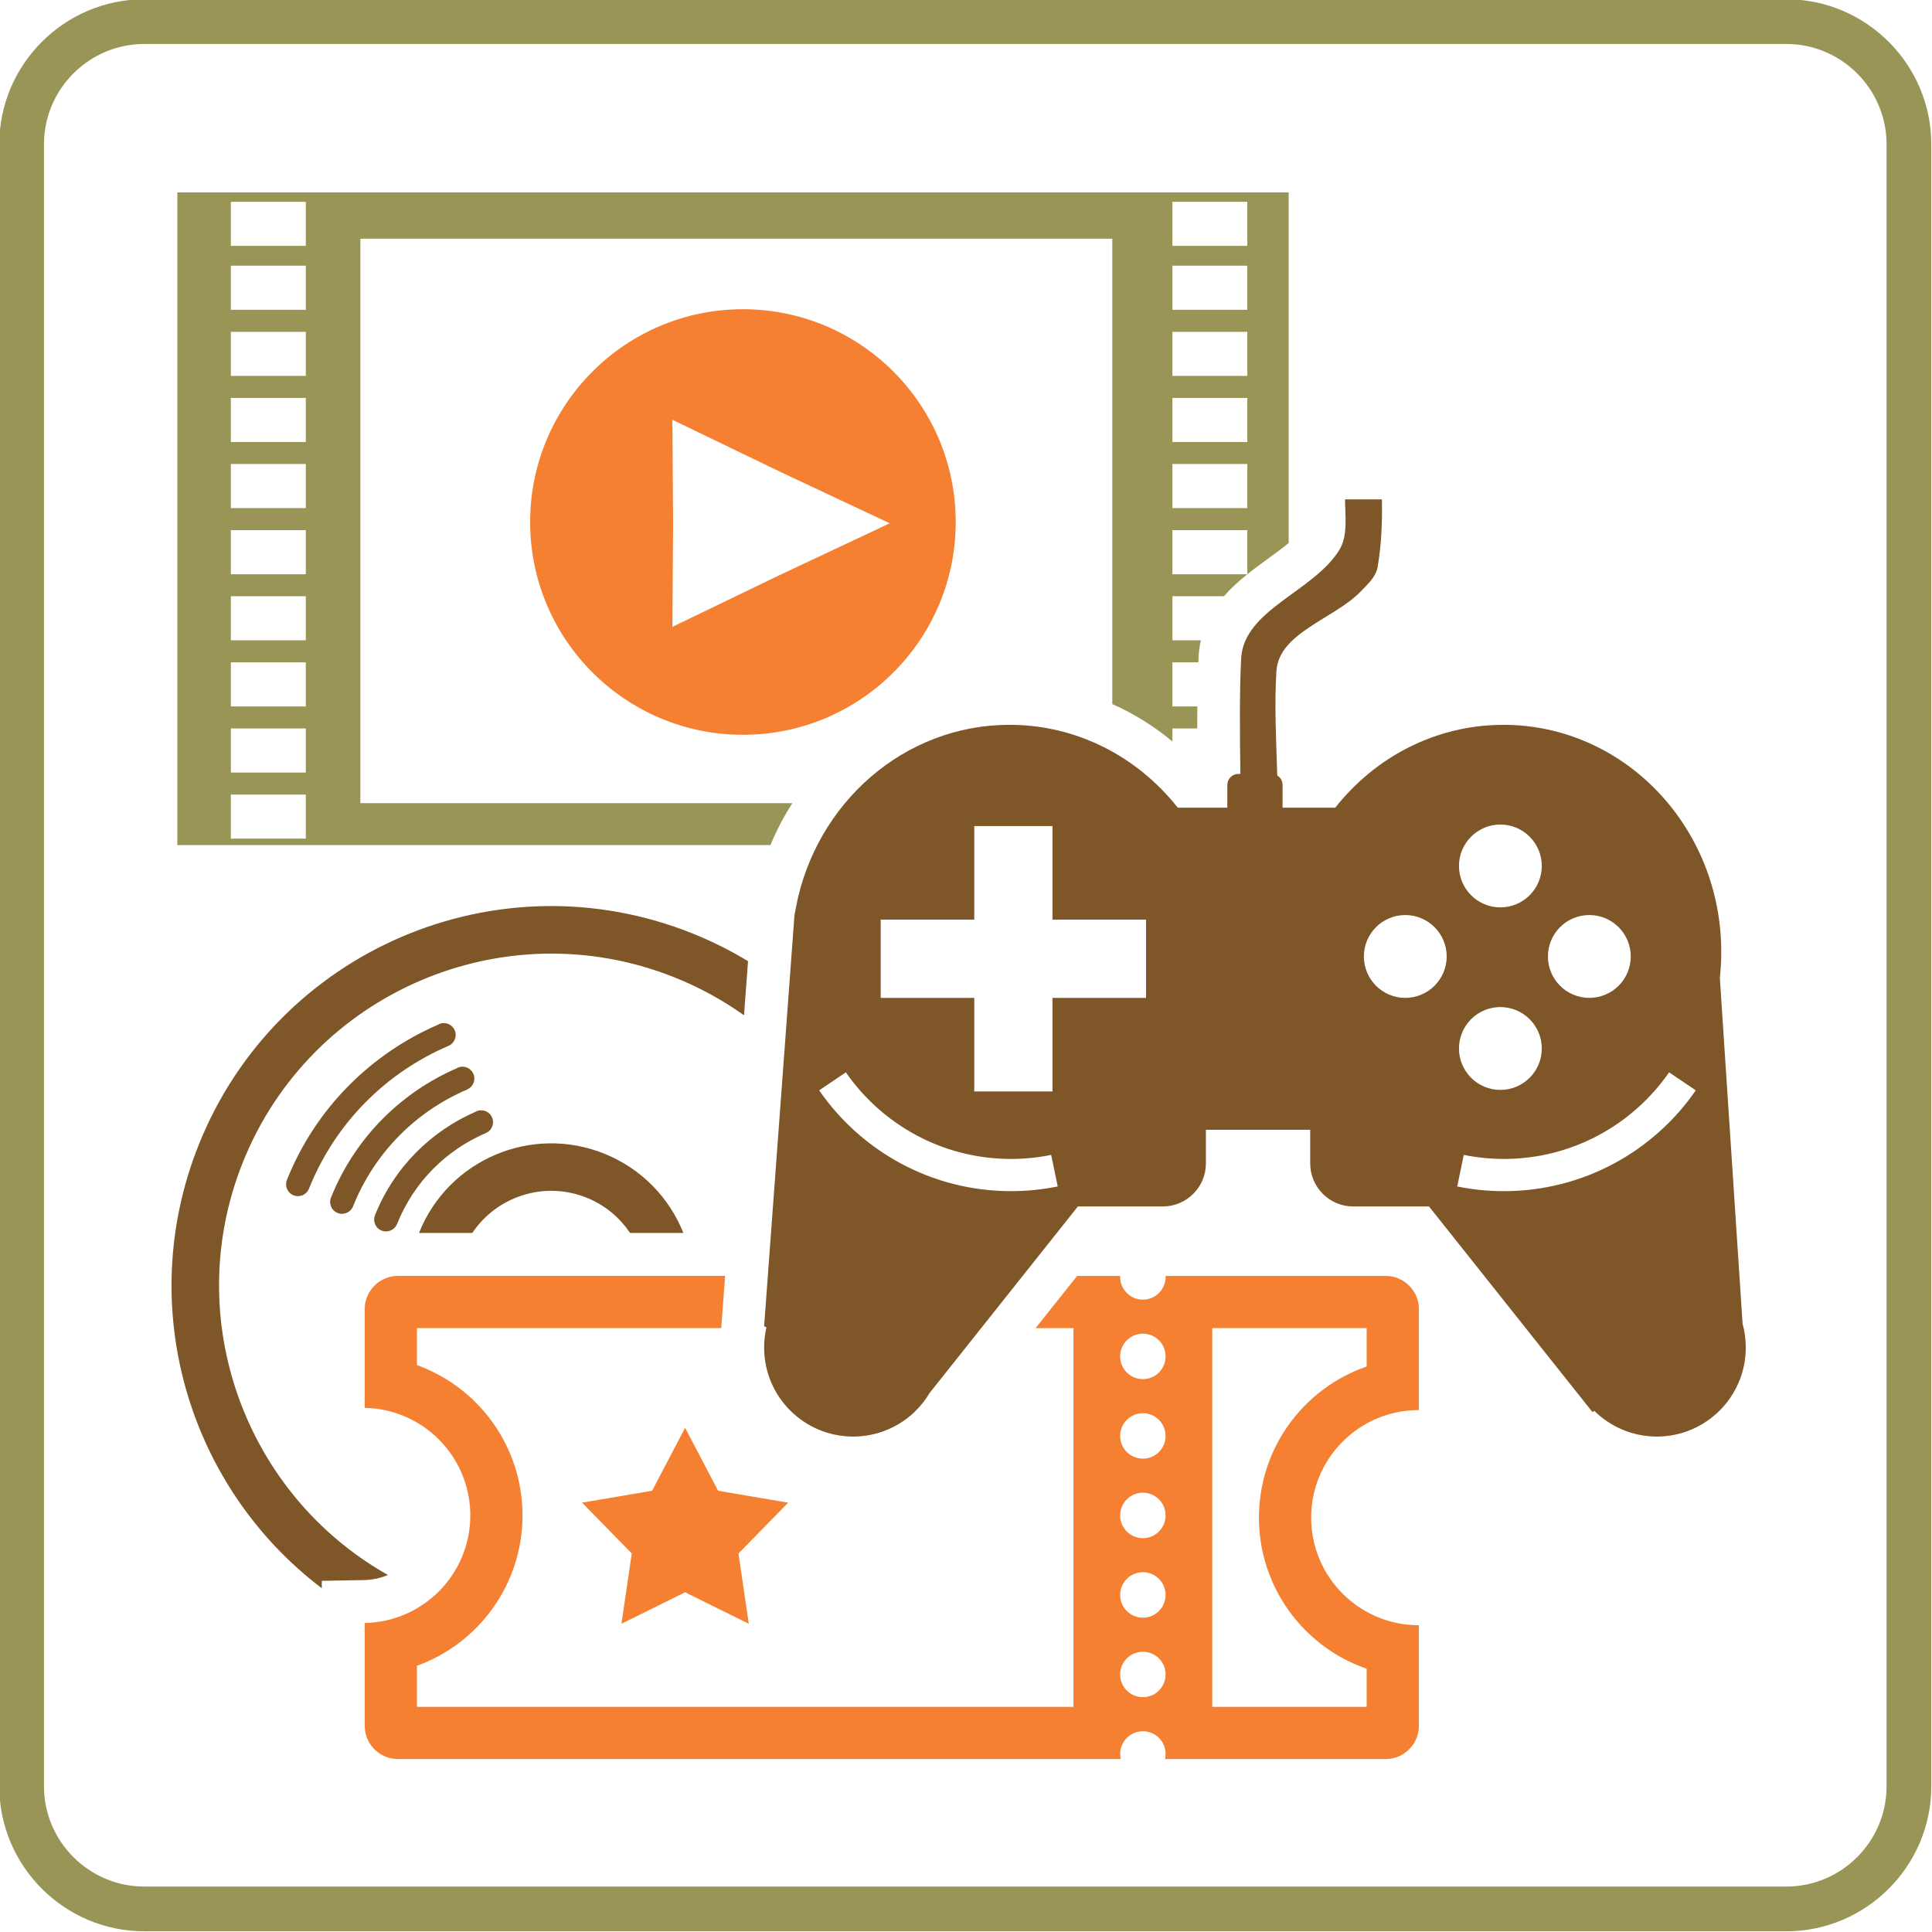 <?xml version="1.0" encoding="utf-8"?>
<!DOCTYPE svg PUBLIC "-//W3C//DTD SVG 1.1//EN" "http://www.w3.org/Graphics/SVG/1.1/DTD/svg11.dtd">
<svg version="1.1" xmlns="http://www.w3.org/2000/svg" xmlns:xlink="http://www.w3.org/1999/xlink" x="0px" y="0px" width="216px" height="216px" viewBox="0 0 216 216" enable-background="new 0 0 216 216" xml:space="preserve">
<path id="_x33_" fill-rule="evenodd" clip-rule="evenodd" fill="#F58031" d="M99.475,58.506L99.475,58.506l-12.193-5.729
	l-12.109-5.845l0.082,11.575l-0.082,11.576l12.109-5.845L99.475,58.506L99.475,58.506z M83.06,34.572L83.06,34.572
	c13.137,0,23.79,10.655,23.79,23.792c0,13.135-10.653,23.788-23.79,23.788c-13.135,0-23.79-10.653-23.79-23.788
	C59.271,45.227,69.925,34.572,83.06,34.572L83.06,34.572z M76.597,159.625L76.597,159.625l3.688,7.043l7.835,1.331l-5.557,5.681
	l1.154,7.861l-7.121-3.524l-7.119,3.524l1.156-7.861l-5.556-5.681l7.833-1.331L76.597,159.625L76.597,159.625z M127.776,184.67
	L127.776,184.67c1.404,0,2.539,1.135,2.539,2.535c0,1.403-1.135,2.543-2.539,2.543c-1.403,0-2.543-1.14-2.543-2.543
	C125.233,185.805,126.373,184.67,127.776,184.67L127.776,184.67z M127.776,175.774L127.776,175.774c1.404,0,2.539,1.14,2.539,2.544
	c0,1.399-1.135,2.543-2.539,2.543c-1.403,0-2.543-1.144-2.543-2.543C125.233,176.914,126.373,175.774,127.776,175.774
	L127.776,175.774z M127.776,166.884L127.776,166.884c1.404,0,2.539,1.144,2.539,2.543c0,1.404-1.135,2.544-2.539,2.544
	c-1.403,0-2.543-1.14-2.543-2.544C125.233,168.027,126.373,166.884,127.776,166.884L127.776,166.884z M127.776,157.997
	L127.776,157.997c1.404,0,2.539,1.14,2.539,2.543c0,1.4-1.135,2.539-2.539,2.539c-1.403,0-2.543-1.139-2.543-2.539
	C125.233,159.137,126.373,157.997,127.776,157.997L127.776,157.997z M127.776,149.106L127.776,149.106
	c1.404,0,2.539,1.14,2.539,2.543c0,1.404-1.135,2.539-2.539,2.539c-1.403,0-2.543-1.135-2.543-2.539
	C125.233,150.246,126.373,149.106,127.776,149.106L127.776,149.106z M135.532,190.83L135.532,190.83h17.261v-4.264
	c-7.003-2.413-12.04-9.07-12.04-16.896c0-7.824,5.037-14.478,12.04-16.89v-4.297h-17.261V190.83L135.532,190.83z M44.486,142.649
	H81.07l-0.431,5.835H46.614v4.134c6.891,2.486,11.802,9.086,11.802,16.809c0,7.724-4.911,14.323-11.802,16.81v4.594h73.403v-42.346
	h-4.235l4.643-5.835h4.81c0,0.036,0,0.073,0,0.113c0,1.4,1.14,2.539,2.543,2.539c1.404,0,2.539-1.139,2.539-2.539
	c0-0.04,0-0.077,0-0.113h24.609c2.039,0,3.707,1.668,3.707,3.706v11.292h-0.016c-6.641,0-12.028,5.388-12.028,12.023
	c0,6.646,5.388,12.032,12.028,12.032h0.016v11.255c0,2.035-1.668,3.707-3.707,3.707h-24.674c0.044-0.183,0.064-0.374,0.064-0.569
	c0-1.404-1.135-2.539-2.539-2.539c-1.403,0-2.543,1.135-2.543,2.539c0,0.195,0.024,0.387,0.065,0.569H44.486
	c-2.041,0-3.709-1.672-3.709-3.707v-11.507c6.537-0.118,11.804-5.457,11.804-12.024c0-6.563-5.267-11.905-11.804-12.023v-11.048
	C40.777,144.317,42.445,142.649,44.486,142.649L44.486,142.649z"/>
<path id="_x32_" fill-rule="evenodd" clip-rule="evenodd" fill="#999557" d="M16.119,4.918h183.602c6.161,0,11.198,5.04,11.198,11.2
	v183.602c0,6.161-5.037,11.198-11.198,11.198H16.119c-6.161,0-11.2-5.037-11.2-11.198V16.119C4.918,9.958,9.958,4.918,16.119,4.918
	L16.119,4.918z M16.119-0.08h183.602c8.911,0,16.199,7.29,16.199,16.199v183.602c0,8.907-7.288,16.199-16.199,16.199H16.119
	c-8.909,0-16.199-7.292-16.199-16.199V16.119C-0.08,7.209,7.209-0.08,16.119-0.08L16.119-0.08z M19.83,21.508L19.83,21.508h124.244
	v39.201c-0.627,0.527-1.298,1.011-1.827,1.398c-1.929,1.408-3.878,2.787-5.408,4.553h-5.762v4.927h3.179
	c-0.135,0.586-0.22,1.186-0.249,1.794l-0.032,0.669h-2.897v4.93h2.783c-0.004,0.818-0.004,1.64-0.004,2.462h-2.779v1.453
	c-2.051-1.701-4.309-3.109-6.722-4.181V26.684H40.291v63.111h48.295c-0.946,1.475-1.766,3.042-2.452,4.684H19.83V21.508
	L19.83,21.508z M25.811,22.564L25.811,22.564h8.378v4.925h-8.378V22.564L25.811,22.564z M25.811,29.707L25.811,29.707h8.378v4.928
	h-8.378V29.707L25.811,29.707z M25.811,37.099L25.811,37.099h8.378v4.925h-8.378V37.099L25.811,37.099z M25.811,44.488
	L25.811,44.488h8.378v4.928h-8.378V44.488L25.811,44.488z M25.811,51.877L25.811,51.877h8.378v4.928h-8.378V51.877L25.811,51.877z
	 M25.811,59.271L25.811,59.271h8.378v4.928h-8.378V59.271L25.811,59.271z M25.811,66.66L25.811,66.66h8.378v4.927h-8.378V66.66
	L25.811,66.66z M25.811,74.051L25.811,74.051h8.378v4.93h-8.378V74.051L25.811,74.051z M25.811,81.443L25.811,81.443h8.378v4.927
	h-8.378V81.443L25.811,81.443z M25.811,88.834L25.811,88.834h8.378v4.926h-8.378V88.834L25.811,88.834z M131.076,22.564
	L131.076,22.564h8.375v4.925h-8.375V22.564L131.076,22.564z M131.076,29.707L131.076,29.707h8.375v4.928h-8.375V29.707
	L131.076,29.707z M131.076,37.099L131.076,37.099h8.375v4.925h-8.375V37.099L131.076,37.099z M131.076,44.488L131.076,44.488h8.375
	v4.928h-8.375V44.488L131.076,44.488z M131.076,51.877L131.076,51.877h8.375v4.928h-8.375V51.877L131.076,51.877z M131.076,59.271
	h8.375v4.928h-8.375V59.271L131.076,59.271z"/>
<path id="_x31_" fill-rule="evenodd" clip-rule="evenodd" fill="#7E5628" d="M77.398,104.352
	c-21.757-8.714-46.458,1.859-55.17,23.616c-7.265,18.148-1.115,38.339,13.75,49.598v-0.826l4.714-0.086
	c0.95-0.02,1.855-0.22,2.682-0.569c-15.959-8.992-23.212-28.683-16.223-46.143c7.613-19.004,29.268-28.28,48.275-20.664
	c2.808,1.123,5.399,2.553,7.757,4.233l0.448-6.053C81.67,106.272,79.593,105.228,77.398,104.352L77.398,104.352z M67.539,128.973
	L67.539,128.973c-8.159-3.271-17.422,0.7-20.689,8.854l-0.006,0.017h5.961c2.725-4.073,8.028-5.844,12.763-3.947
	c2.061,0.822,3.721,2.229,4.869,3.947h5.965C74.845,133.941,71.75,130.657,67.539,128.973L67.539,128.973z M55.015,124.937
	L55.015,124.937c-0.289-0.676-1.066-0.984-1.742-0.696c-0.024,0.009-0.037,0.029-0.057,0.037c-4.966,2.145-9.123,6.177-11.29,11.58
	h-0.002c-0.271,0.68,0.059,1.453,0.739,1.722c0.681,0.272,1.455-0.058,1.723-0.736h0.006c1.904-4.761,5.561-8.297,9.926-10.165
	C54.992,126.389,55.303,125.612,55.015,124.937L55.015,124.937z M50.839,115.188L50.839,115.188c-0.291-0.676-1.068-0.989-1.741-0.7
	c-0.033,0.012-0.057,0.041-0.085,0.057c-7.451,3.219-13.684,9.257-16.934,17.367c-0.272,0.684,0.059,1.456,0.739,1.725
	c0.68,0.272,1.449-0.053,1.723-0.736c2.997-7.482,8.738-13.033,15.603-15.975C50.815,116.636,51.128,115.854,50.839,115.188
	L50.839,115.188z M52.229,121.799L52.229,121.799c0.673-0.284,0.987-1.065,0.698-1.737c-0.289-0.671-1.068-0.988-1.741-0.695
	c-0.026,0.008-0.043,0.032-0.071,0.045c-6.208,2.681-11.403,7.719-14.109,14.478c-0.274,0.68,0.059,1.448,0.736,1.725
	c0.68,0.269,1.453-0.061,1.728-0.74c2.447-6.12,7.147-10.669,12.76-13.065V121.799L52.229,121.799z M108.925,92.358L108.925,92.358
	h8.744v10.459h10.462v8.746h-10.462v10.46h-8.744v-10.46H98.463v-8.746h10.461V92.358L108.925,92.358z M113.039,133.172
	L113.039,133.172c-8.896,0-16.752-4.463-21.457-11.271l2.987-2.011c4.057,5.848,10.815,9.681,18.47,9.681
	c1.538,0,3.035-0.159,4.483-0.452l0.732,3.528C116.57,132.993,114.825,133.172,113.039,133.172L113.039,133.172z M168.133,133.172
	L168.133,133.172c8.899,0,16.757-4.463,21.461-11.271l-2.987-2.011c-4.057,5.848-10.819,9.681-18.474,9.681
	c-1.533,0-3.035-0.159-4.483-0.452l-0.729,3.528C164.605,132.993,166.347,133.172,168.133,133.172L168.133,133.172z
	 M167.742,121.853L167.742,121.853c-2.555,0-4.626-2.075-4.626-4.631s2.071-4.631,4.626-4.631c2.56,0,4.631,2.075,4.631,4.631
	S170.302,121.853,167.742,121.853L167.742,121.853z M157.11,111.563L157.11,111.563c-2.556,0-4.627-2.073-4.627-4.628
	c0-2.559,2.071-4.632,4.627-4.632c2.56,0,4.631,2.073,4.631,4.632C161.741,109.49,159.67,111.563,157.11,111.563L157.11,111.563z
	 M167.742,101.446L167.742,101.446c-2.555,0-4.626-2.073-4.626-4.631c0-2.555,2.071-4.63,4.626-4.63c2.56,0,4.631,2.075,4.631,4.63
	C172.373,99.373,170.302,101.446,167.742,101.446L167.742,101.446z M177.691,111.563L177.691,111.563
	c-2.56,0-4.631-2.073-4.631-4.628c0-2.559,2.071-4.632,4.631-4.632c2.556,0,4.631,2.073,4.631,4.632
	C182.322,109.49,180.247,111.563,177.691,111.563L177.691,111.563z M138.441,86.527L138.441,86.527h0.236
	c-0.057-4.287-0.114-8.97,0.085-12.905c0.277-5.457,8.114-7.479,10.975-12.132c0.988-1.605,0.643-3.774,0.643-5.658
	c1.371,0,2.747,0,4.118,0c0.057,2.515-0.057,5.062-0.472,7.544c-0.184,1.094-1.115,1.947-1.889,2.745
	c-3.015,3.103-9.155,4.598-9.432,8.917c-0.236,3.731-0.028,7.721,0.094,11.666c0.357,0.215,0.594,0.604,0.594,1.045v2.551h5.888
	c4.464-5.656,11.23-9.263,18.808-9.263c13.448,0,24.349,11.367,24.349,25.38c0,0.98-0.053,1.947-0.158,2.897l2.543,38.688
	c0.235,0.847,0.357,1.737,0.357,2.657c0,5.493-4.451,9.948-9.944,9.948c-2.722,0-5.188-1.095-6.986-2.868l-0.216,0.126
	l-18.27-22.982h-8.48c-2.645,0-4.801-2.16-4.801-4.801v-3.772H134.82v3.772c0,2.641-2.165,4.801-4.806,4.801h-9.505l-16.565,20.838
	c-0.47,0.789-1.043,1.51-1.705,2.141l-0.002,0.004c-1.786,1.701-4.201,2.742-6.858,2.742c-5.493,0-9.949-4.455-9.949-9.948
	c0-0.773,0.09-1.53,0.256-2.25l-0.256-0.146l3.386-45.873l0.175-0.968c2.228-11.624,12.073-20.386,23.877-20.386
	c7.576,0,14.343,3.607,18.807,9.263h5.542V87.75C137.217,87.078,137.771,86.527,138.441,86.527L138.441,86.527z"/>
</svg>

